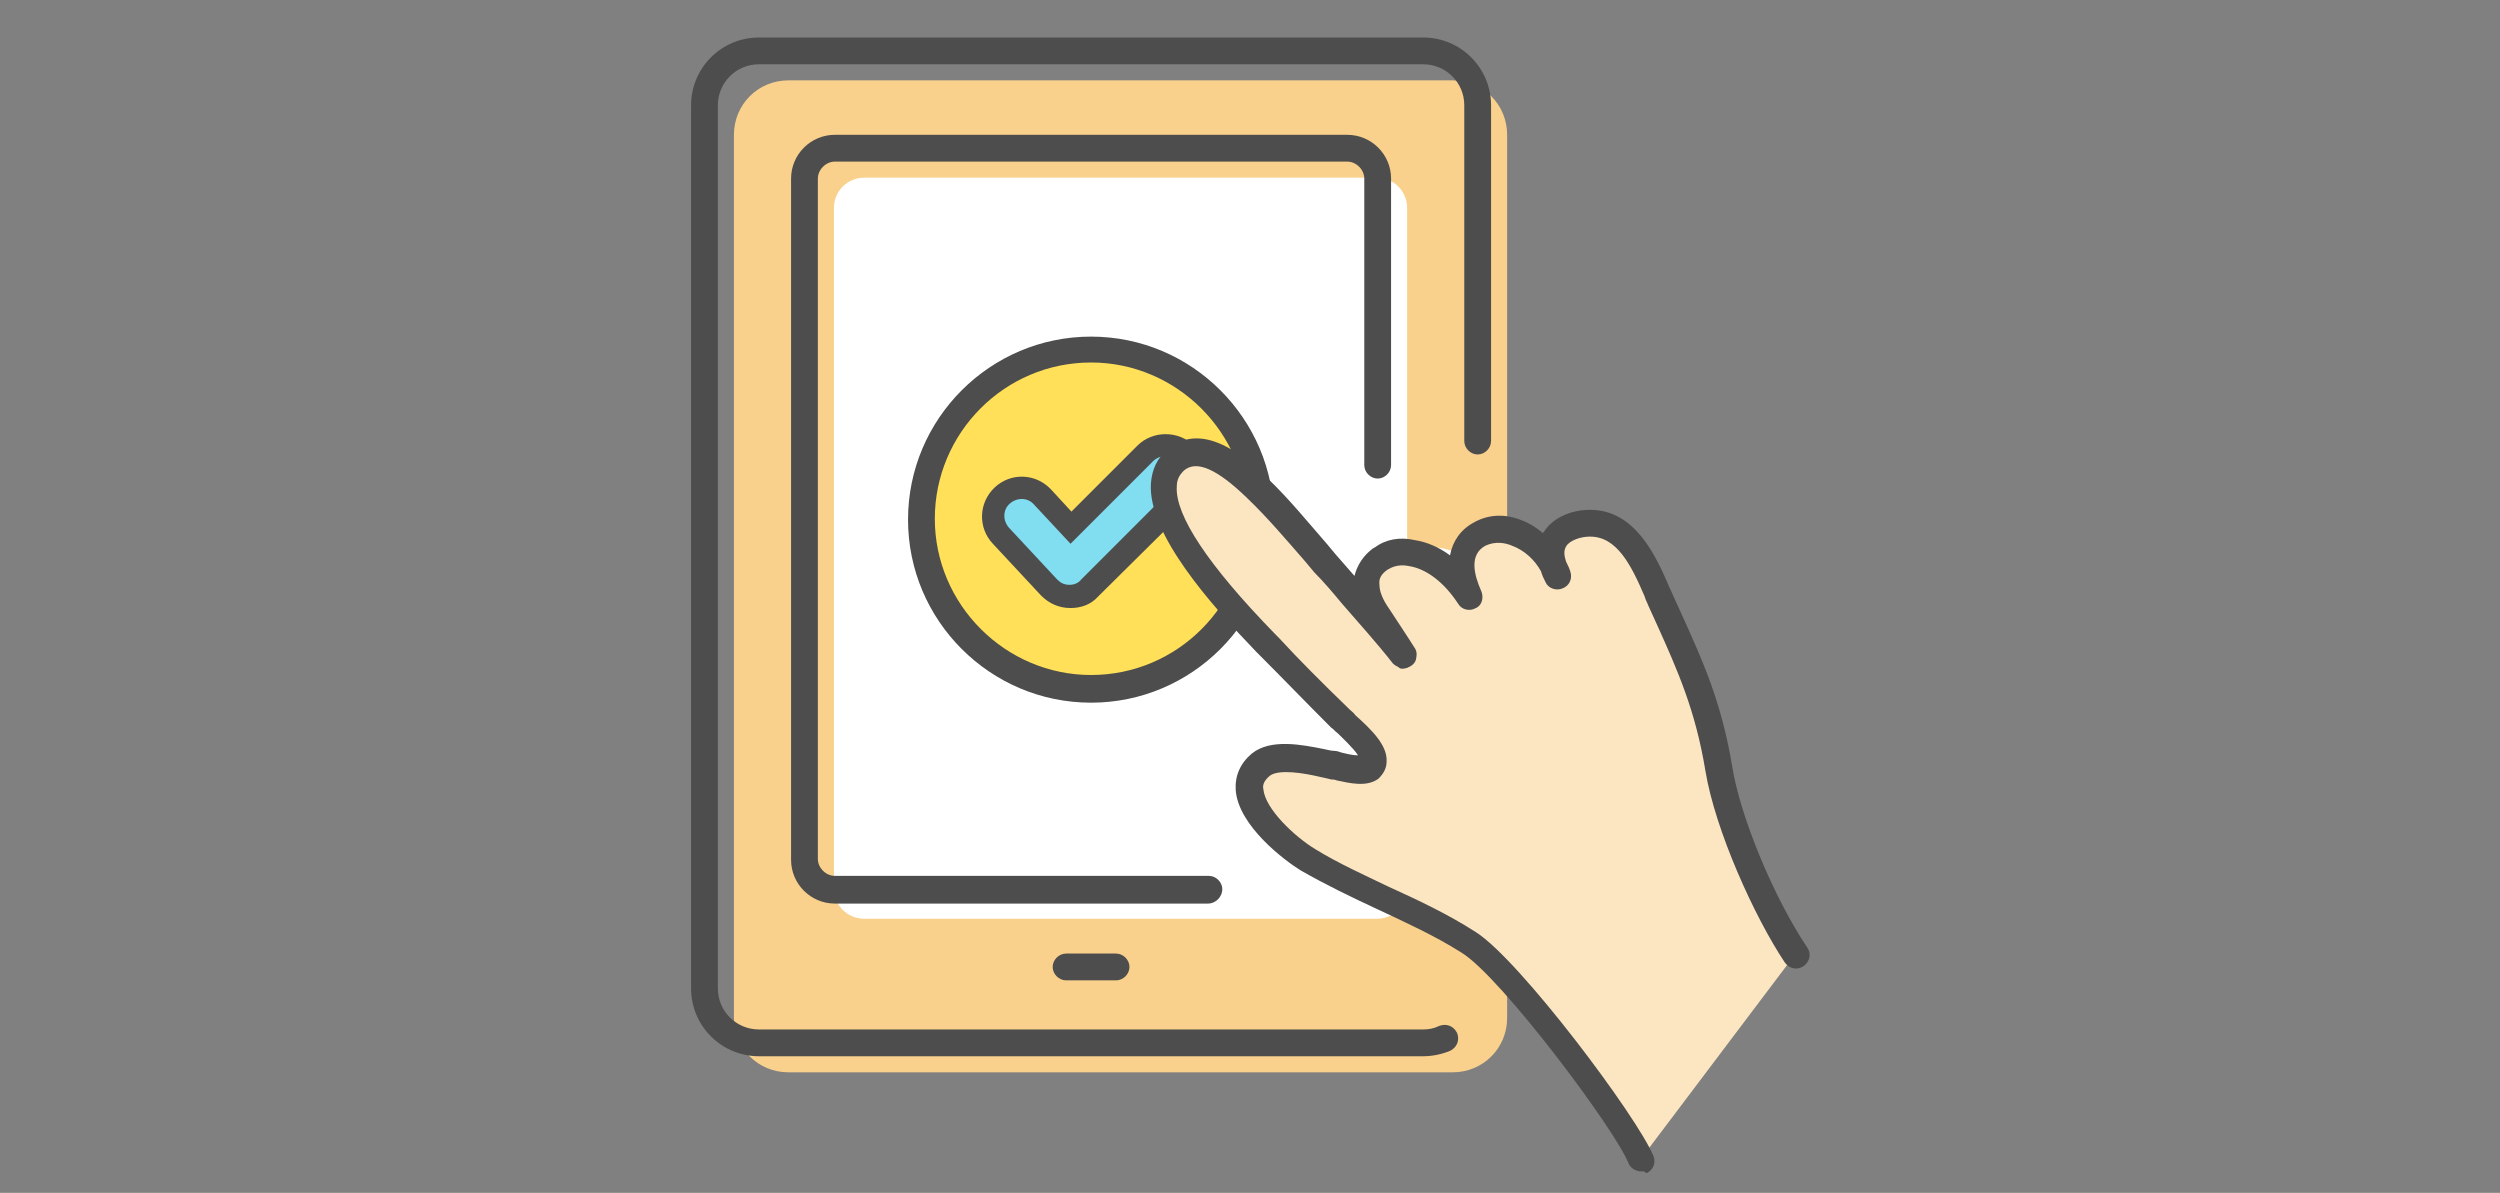 <?xml version="1.0" encoding="utf-8"?>
<!-- Generator: Adobe Illustrator 28.0.0, SVG Export Plug-In . SVG Version: 6.00 Build 0)  -->
<svg version="1.1" id="レイヤー_1" xmlns="http://www.w3.org/2000/svg" xmlns:xlink="http://www.w3.org/1999/xlink" x="0px"
	 y="0px" viewBox="0 0 280 133.6" style="enable-background:new 0 0 280 133.6;" xml:space="preserve">
<rect x="0" y="0" width="280" height="133.6" fill="#808080" stroke="none"/>
<style type="text/css">
	.st0{fill:#FFFFFF;}
	.st1{fill:#FFE058;}
	.st2{fill:#F9D08C;}
	.st3{fill:#4D4D4D;}
	.st4{fill:#80DEF0;}
	.st5{fill:#FCE5C1;}
	.st6{fill:none;}
	.st7{fill:#B2EBF6;}
	.st8{fill:#F2F2F2;}
</style>
<g>
	<g>
		<rect x="88.6" y="13.6" class="st0" width="74.3" height="96.9"/>
	</g>
	<g>
		<path class="st1" d="M152.6,100.9c0.2,0.1,0.4,0.2,0.6,0.3C153,101.1,152.8,101,152.6,100.9z"/>
		<path class="st2" d="M168.8,59.4V15.1c0-3.4-2.7-6.1-6.1-6.1H88.3c-3.4,0-6.1,2.7-6.1,6.1V114c0,3.4,2.7,6.1,6.1,6.1h74.4
			c3.4,0,6.1-2.7,6.1-6.1v-4.6c-0.4-0.3-0.7-0.6-1-0.8c-3.8-2.4-7.9-4.2-12-6.1c0,0,0,0,0,0c-0.5,0.3-1,0.4-1.6,0.4H96.8
			c-1.9,0-3.4-1.5-3.4-3.4V23.3c0-1.9,1.5-3.4,3.4-3.4h57.4c1.9,0,3.4,1.5,3.4,3.4v39.1c0,0,0,0,0,0c0.1-0.1,0.3-0.2,0.4-0.3
			l0.2-0.1c2.2-1.6,6.7-0.5,9.8,4.3C166.7,63.4,166.7,60.8,168.8,59.4z"/>
	</g>
	<path class="st3" d="M125,109.8h-5.6c-0.8,0-1.5-0.7-1.5-1.5s0.7-1.5,1.5-1.5h5.6c0.8,0,1.5,0.7,1.5,1.5S125.8,109.8,125,109.8z"/>
	<path class="st3" d="M159.4,118.3H85c-4.2,0-7.6-3.4-7.6-7.6V11.8c0-4.2,3.4-7.6,7.6-7.6h74.4c4.2,0,7.6,3.4,7.6,7.6v37.6
		c0,0.8-0.7,1.5-1.5,1.5s-1.5-0.7-1.5-1.5V11.8c0-2.6-2.1-4.6-4.6-4.6H85c-2.6,0-4.6,2.1-4.6,4.6v98.9c0,2.6,2.1,4.6,4.6,4.6h74.4
		c0.6,0,1.2-0.1,1.8-0.4c0.8-0.3,1.6,0,2,0.8c0.3,0.8,0,1.6-0.8,2C161.4,118.1,160.4,118.3,159.4,118.3z"/>
	<path class="st3" d="M135.3,101.2H93.5c-2.7,0-4.9-2.2-4.9-4.9V20c0-2.7,2.2-4.9,4.9-4.9h57.4c2.7,0,4.9,2.2,4.9,4.9v32.1
		c0,0.8-0.7,1.5-1.5,1.5s-1.5-0.7-1.5-1.5V20c0-1-0.9-1.9-1.9-1.9H93.5c-1,0-1.9,0.9-1.9,1.9v76.2c0,1,0.9,1.9,1.9,1.9h41.9
		c0.8,0,1.5,0.7,1.5,1.5S136.2,101.2,135.3,101.2z"/>
	<g>
		<circle class="st1" cx="122.2" cy="58.1" r="19"/>
		<path class="st3" d="M122.2,78.7c-11.3,0-20.5-9.2-20.5-20.5s9.2-20.5,20.5-20.5c11.3,0,20.5,9.2,20.5,20.5S133.5,78.7,122.2,78.7
			z M122.2,40.6c-9.7,0-17.5,7.9-17.5,17.5s7.9,17.5,17.5,17.5c9.7,0,17.5-7.9,17.5-17.5S131.8,40.6,122.2,40.6z"/>
	</g>
	<path class="st3" d="M119.9,68.1C119.9,68.1,119.8,68.1,119.9,68.1c-1.3,0-2.4-0.5-3.3-1.4l-5.4-5.8c-1.7-1.8-1.6-4.6,0.2-6.3
		c1.8-1.7,4.6-1.6,6.3,0.2l2.3,2.5l7.4-7.4c1.7-1.7,4.6-1.7,6.3,0c1.7,1.7,1.7,4.6,0,6.3L123,66.8C122.2,67.7,121.1,68.1,119.9,68.1
		z"/>
	<path class="st4" d="M129.2,51.6l-9.3,9.3l-4.1-4.4c-0.7-0.8-1.9-0.8-2.7-0.1c-0.8,0.7-0.8,1.9-0.1,2.7l5.4,5.8
		c0.4,0.4,0.8,0.6,1.4,0.6c0,0,0,0,0,0c0.5,0,1-0.2,1.3-0.6l10.7-10.7c0.7-0.7,0.7-2,0-2.7C131.2,50.9,130,50.9,129.2,51.6z"/>
	<path class="st5" d="M201.2,106.7c-3.6-5.3-7.6-14.7-8.6-20.9c-1.3-7.9-3.7-12.6-6.5-18.9c-1.4-3.1-3.3-8.6-7.9-8.6
		c-2.4,0-5.8,1.6-3.6,6c-1-3.3-5.3-6.5-8.7-4.7c-2.4,1.4-2.5,4.1-1.1,7c-3.1-4.7-7.6-5.9-9.8-4.3l-0.2,0.1c-2.2,1.6-1.9,4.1-0.2,6.5
		c0,0,2.8,4.2,2.8,4.2c-2.8-3.5-5.9-6.9-8.8-10.3c-2.3-2.7-4.8-5.8-7.5-8.4c-2.2-2.2-6.2-5.7-9.1-3.2c-5.6,4.7,7.2,17.6,10.4,20.9
		c2.6,2.7,5.3,5.4,8,8.1c0.9,0.9,3.7,3.2,3.6,4.6c-0.1,1.8-3.4,0.7-4.5,0.5c-2.3-0.4-6.2-1.6-8.1-0.1c-4,3.3,2.3,8.9,5.3,10.7
		c5.8,3.4,12.3,5.6,18,9.3c4.7,3,17.7,20.3,19.3,24.3"/>
	<path class="st3" d="M183.8,131.2c-0.6,0-1.2-0.4-1.4-0.9c-1.5-3.8-14.3-20.9-18.7-23.6c-3-1.9-6.3-3.4-9.5-4.9
		c-2.8-1.3-5.7-2.7-8.5-4.3c-1.8-1.1-7-5-7.3-9c-0.1-1.6,0.5-3,1.8-4.1c2.1-1.7,5.6-1,8.1-0.5c0.4,0.1,0.9,0.2,1.2,0.2
		c0.2,0,0.5,0.1,0.8,0.2c0.4,0.1,1.2,0.3,1.8,0.3c-0.5-0.8-1.8-2-2.3-2.5c-0.3-0.2-0.5-0.5-0.7-0.6c-3-3-5.6-5.7-8-8.1l-0.4-0.4
		c-5.2-5.4-12.1-13.2-11.8-18.8c0.1-1.6,0.7-2.9,1.9-3.9c4.2-3.5,9.4,1.6,11.2,3.3c2.4,2.3,4.5,4.9,6.6,7.3l1,1.2
		c0.7,0.8,1.4,1.6,2.1,2.4c0.3-1.2,1-2.3,2.1-3.1l0.2-0.1c1.2-0.9,2.8-1.2,4.5-0.8c1.3,0.2,2.7,0.8,3.9,1.7c0.3-1.6,1.2-2.9,2.7-3.7
		c1.6-0.9,3.5-1,5.4-0.2c0.8,0.3,1.6,0.8,2.3,1.4c0,0,0-0.1,0.1-0.1c1.1-1.8,3.4-2.5,5.1-2.5c0,0,0.1,0,0.1,0c5.1,0,7.4,5.3,8.8,8.5
		c0.1,0.3,0.3,0.6,0.4,0.9c0.3,0.7,0.7,1.5,1,2.2c2.4,5.3,4.5,9.9,5.7,17.1c0.9,5.7,4.7,14.8,8.4,20.3c0.5,0.7,0.3,1.6-0.4,2.1
		c-0.7,0.5-1.6,0.3-2.1-0.4c-3.4-5.1-7.8-14.8-8.9-21.5c-1.1-6.7-3.1-11.2-5.4-16.3c-0.3-0.7-0.7-1.5-1-2.2c-0.1-0.3-0.3-0.6-0.4-1
		c-1.5-3.5-3.1-6.7-6.1-6.7c0,0,0,0-0.1,0c-0.9,0-2.2,0.4-2.6,1.1c-0.3,0.5-0.2,1.1,0,1.7c0.2,0.4,0.4,0.8,0.5,1.2
		c0.2,0.7-0.1,1.5-0.9,1.8c-0.7,0.3-1.6,0-1.9-0.7c-0.2-0.4-0.4-0.8-0.5-1.2c-0.7-1.3-1.9-2.4-3.3-2.9c-0.7-0.3-1.8-0.5-2.9,0
		c-1.9,1-1.3,3.3-0.5,5.1c0.3,0.7,0.1,1.6-0.6,1.9c-0.7,0.4-1.6,0.2-2-0.5c-1.5-2.3-3.5-3.9-5.5-4.2c-0.9-0.2-1.7,0-2.2,0.3
		l-0.2,0.1c-0.7,0.5-1,1-0.9,1.7c0,0.8,0.4,1.7,1.1,2.7c0,0,2.7,4.1,2.8,4.3c0.3,0.4,0.3,0.8,0.2,1.3c-0.1,0.5-0.5,0.8-1,1
		c-0.4,0.1-0.7,0.2-1-0.1c-0.2-0.1-0.4-0.2-0.6-0.4c-1.8-2.3-3.8-4.5-5.7-6.7c-1-1.2-2-2.4-3.1-3.5l-1-1.2c-2.1-2.4-4.2-4.9-6.5-7.1
		c-3.4-3.3-5.7-4.3-7.1-3.1c-0.5,0.5-0.8,1-0.8,1.8c-0.2,3.2,3.5,8.8,11,16.5l0.4,0.4c2.3,2.5,4.9,5.1,8,8.1
		c0.2,0.2,0.4,0.3,0.6,0.6c1.9,1.7,3.6,3.4,3.5,5.2c0,0.8-0.4,1.4-0.9,1.9c-1.3,1-3.3,0.5-4.7,0.2c-0.2-0.1-0.5-0.1-0.6-0.1
		c-0.4-0.1-0.8-0.2-1.3-0.3c-1.7-0.4-4.6-0.9-5.6-0.1c-0.7,0.6-0.8,1.1-0.7,1.5c0.2,2.2,3.5,5.3,5.8,6.7c2.6,1.6,5.5,2.9,8.2,4.2
		c3.3,1.5,6.7,3.1,9.8,5.1c4.9,3.1,18.1,20.7,19.9,25.1c0.3,0.8-0.1,1.6-0.8,1.9C184.1,131.1,183.9,131.2,183.8,131.2z"/>
	<rect class="st6" width="280" height="133.6"/>
</g>
</svg>
